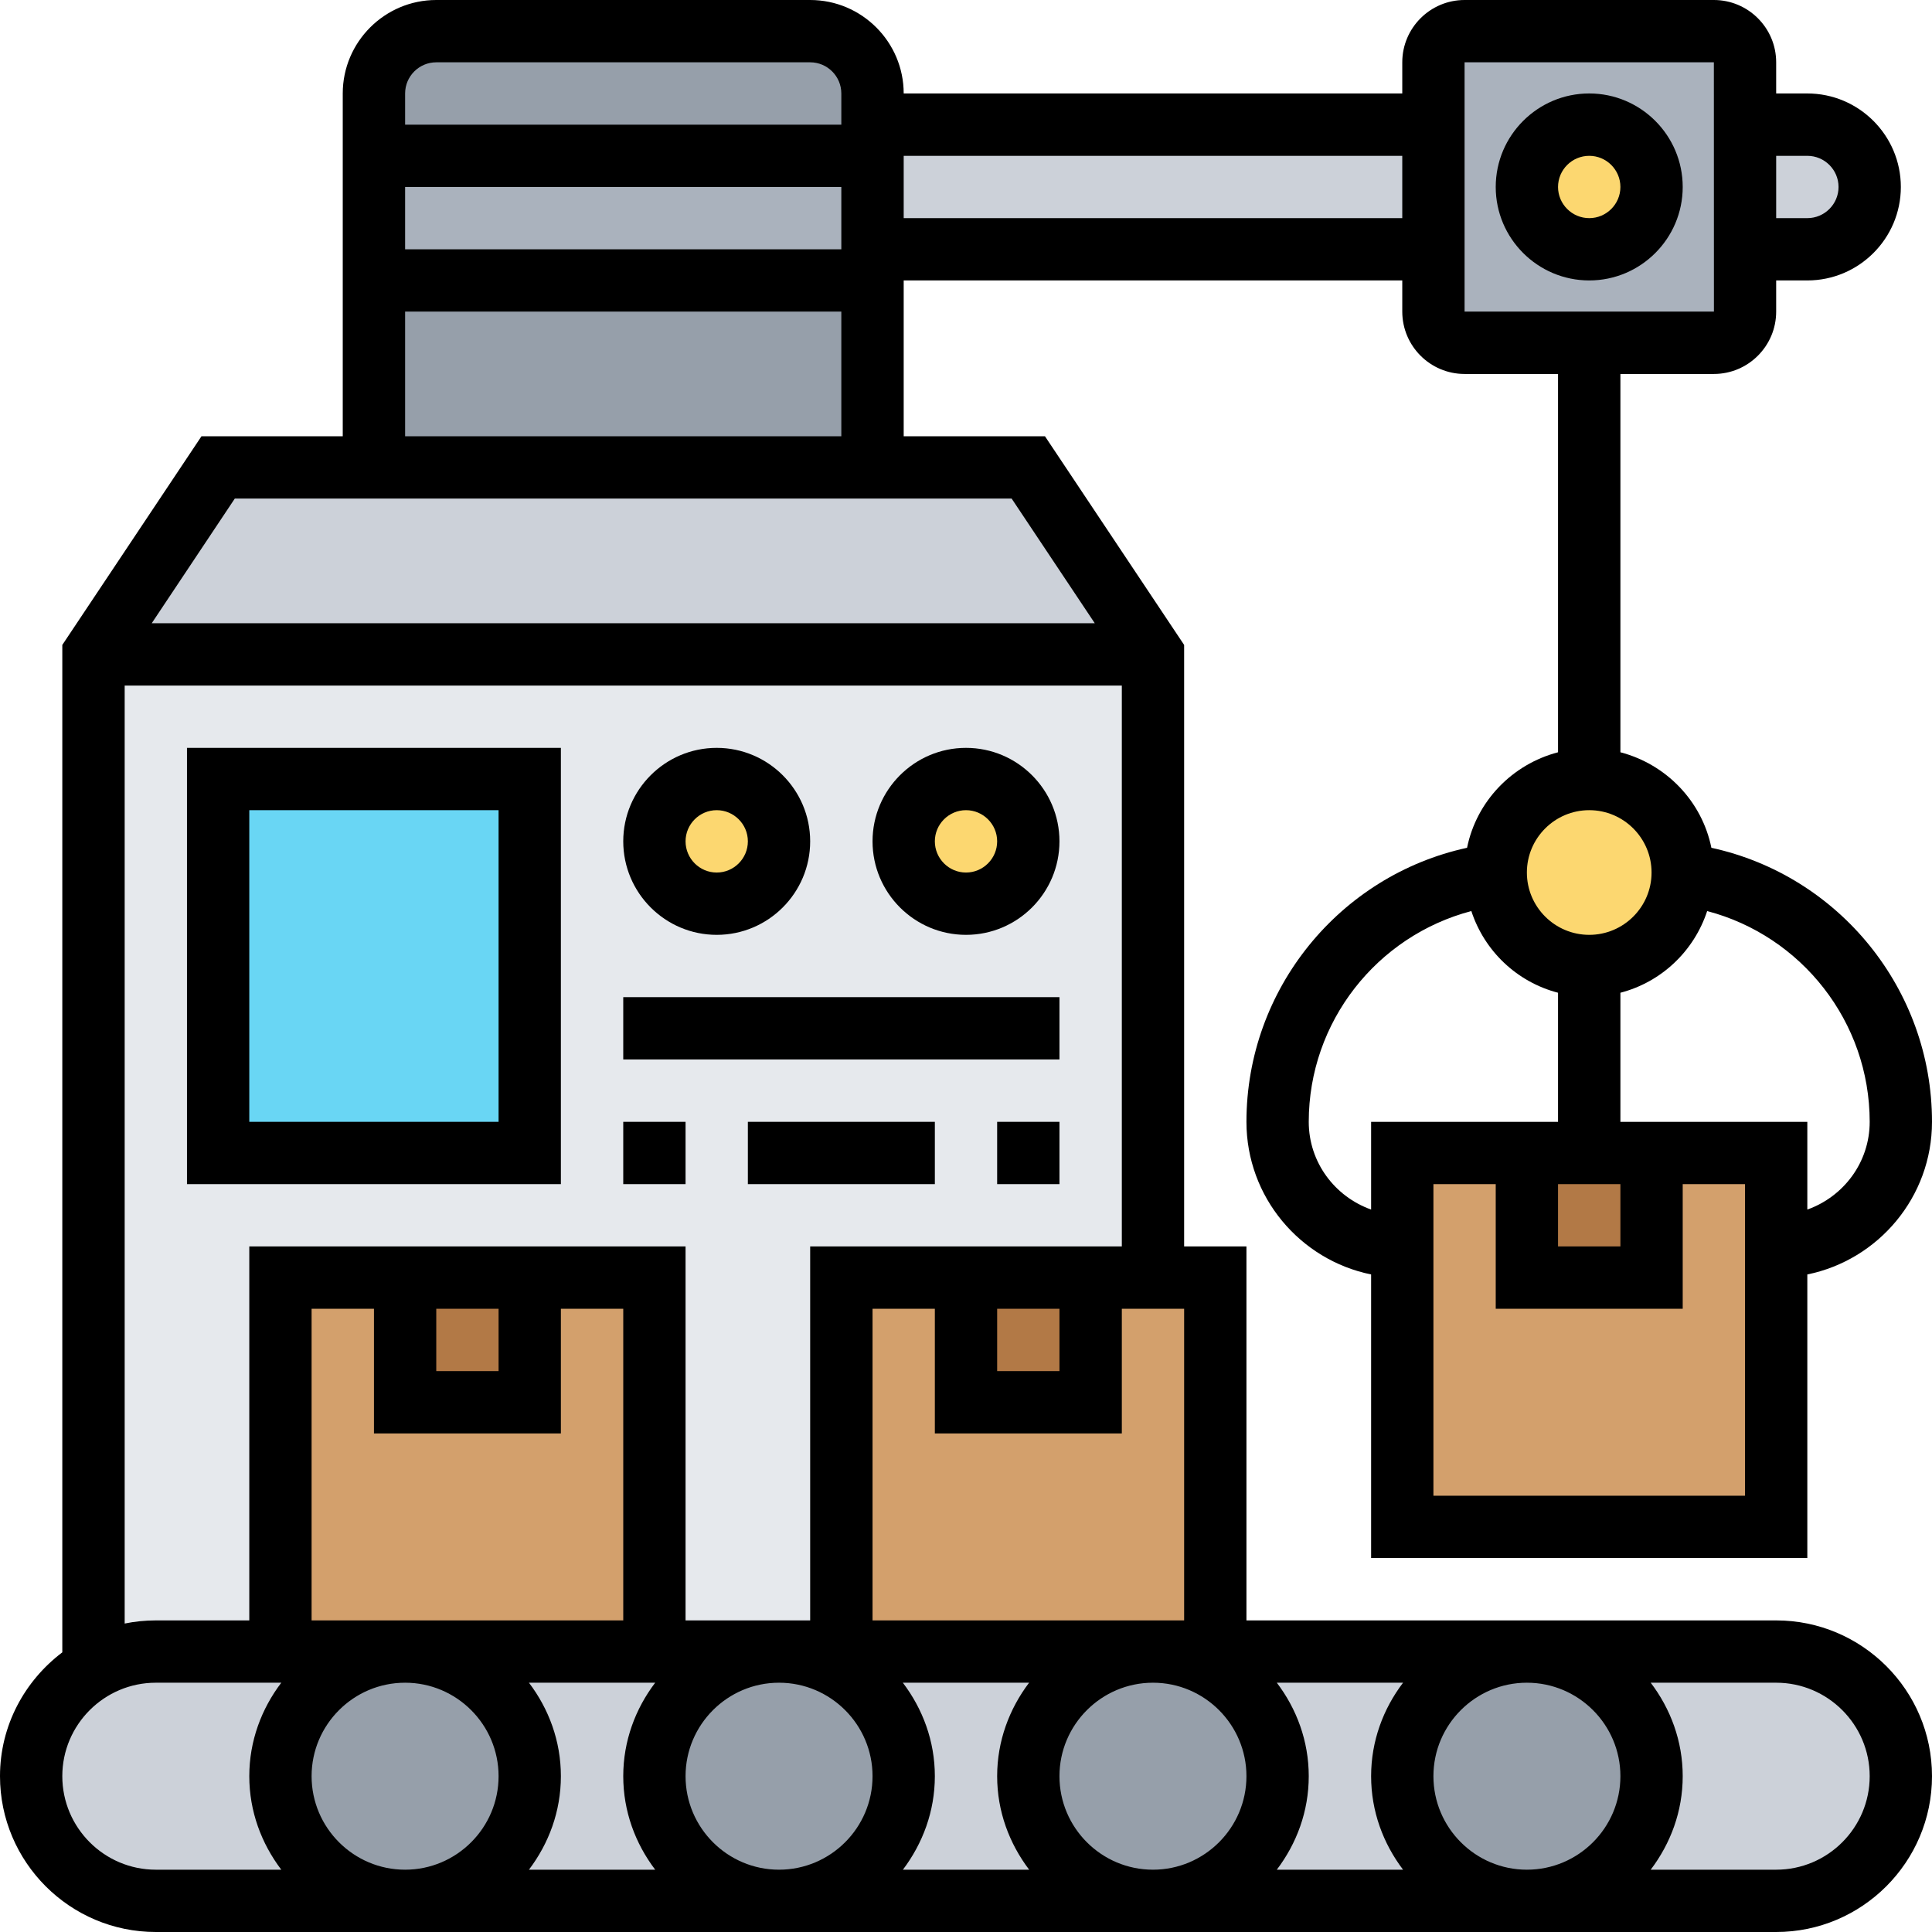 <?xml version="1.0" encoding="UTF-8"?>
<svg width="32px" height="32px" viewBox="0 0 32 32" version="1.1" xmlns="http://www.w3.org/2000/svg" xmlns:xlink="http://www.w3.org/1999/xlink">
    <title>machinary</title>
    <g id="Wizard-4" stroke="none" stroke-width="1" fill="none" fill-rule="evenodd">
        <g transform="translate(-331, -1451)" fill-rule="nonzero" id="1">
            <g transform="translate(199, 1363)">
                <g id="Group-2" transform="translate(20, 20)">
                    <g id="Group" transform="translate(47, 58)">
                        <g transform="translate(65, 10)" id="conveyor">
                            <g id="Group" transform="translate(0.516, 0.516)">
                                <path d="M30.147,1.853 C30.338,2.039 30.452,2.297 30.452,2.581 C30.452,3.148 29.987,3.613 29.419,3.613 L28.387,3.613 L28.387,1.548 L29.419,1.548 C29.703,1.548 29.961,1.662 30.147,1.853 Z" id="Path" fill="#CCD1D9"></path>
                                <polygon id="Path" fill="#CCD1D9" points="23.226 1.548 23.226 3.613 13.935 3.613 13.935 2.065 13.935 1.548"></polygon>
                                <path d="M13.935,2.065 L5.677,2.065 L5.677,1.032 C5.677,0.465 6.142,0 6.71,0 L12.903,0 C13.471,0 13.935,0.465 13.935,1.032 L13.935,1.548 L13.935,2.065 Z" id="Path" fill="#969FAA"></path>
                                <polygon id="Path" fill="#969FAA" points="5.677 4.129 13.935 4.129 13.935 7.226 5.677 7.226"></polygon>
                                <polygon id="Path" fill="#AAB2BD" points="13.935 4.129 5.677 4.129 5.677 2.065 13.935 2.065 13.935 3.613"></polygon>
                                <path d="M28.387,1.548 L28.387,3.613 L28.387,4.645 C28.387,4.929 28.155,5.161 27.871,5.161 L25.806,5.161 L23.742,5.161 C23.458,5.161 23.226,4.929 23.226,4.645 L23.226,3.613 L23.226,1.548 L23.226,0.516 C23.226,0.232 23.458,0 23.742,0 L27.871,0 C28.155,0 28.387,0.232 28.387,0.516 L28.387,1.548 Z" id="Path" fill="#AAB2BD"></path>
                                <circle id="Oval" fill="#FCD770" cx="25.806" cy="2.581" r="1.032"></circle>
                                <polygon id="Path" fill="#CCD1D9" points="16.516 7.226 18.581 10.323 1.032 10.323 3.097 7.226 5.677 7.226 13.935 7.226"></polygon>
                                <polygon id="Path" fill="#D3A06C" points="22.71 18.581 28.903 18.581 28.903 24.774 22.71 24.774"></polygon>
                                <polygon id="Path" fill="#D3A06C" points="13.419 20.645 19.613 20.645 19.613 26.839 13.419 26.839"></polygon>
                                <polygon id="Path" fill="#D3A06C" points="4.129 20.645 10.323 20.645 10.323 26.839 4.129 26.839"></polygon>
                                <path d="M18.581,10.323 L18.581,20.645 L17.548,20.645 L15.484,20.645 L13.419,20.645 L13.419,26.839 L12.387,26.839 L10.323,26.839 L10.323,20.645 L8.258,20.645 L6.194,20.645 L4.129,20.645 L4.129,26.839 L2.065,26.839 C1.688,26.839 1.337,26.942 1.032,27.117 L1.032,10.323 L18.581,10.323 Z" id="Path" fill="#E6E9ED"></path>
                                <circle id="Oval" fill="#FCD770" cx="15.484" cy="13.419" r="1.032"></circle>
                                <circle id="Oval" fill="#FCD770" cx="11.355" cy="13.419" r="1.032"></circle>
                                <path d="M27.355,13.935 L27.355,13.966 C27.339,14.808 26.653,15.484 25.806,15.484 C24.96,15.484 24.274,14.808 24.258,13.966 C24.258,13.956 24.258,13.946 24.258,13.935 C24.258,13.079 24.95,12.387 25.806,12.387 C26.663,12.387 27.355,13.079 27.355,13.935 Z" id="Path" fill="#FCD770"></path>
                                <g transform="translate(0, 26.839)" fill="#CCD1D9" id="Path">
                                    <path d="M28.903,0 L24.774,0 C25.915,0 26.839,0.924 26.839,2.065 C26.839,3.205 25.915,4.129 24.774,4.129 L28.903,4.129 C29.471,4.129 29.987,3.897 30.364,3.525 C30.735,3.148 30.968,2.632 30.968,2.065 C30.968,0.924 30.044,0 28.903,0 Z"></path>
                                    <path d="M22.71,2.065 C22.71,0.924 23.634,0 24.774,0 L19.613,0 L18.581,0 C19.721,0 20.645,0.924 20.645,2.065 C20.645,3.205 19.721,4.129 18.581,4.129 L24.774,4.129 C23.634,4.129 22.71,3.205 22.71,2.065 Z"></path>
                                    <path d="M16.516,2.065 C16.516,0.924 17.44,0 18.581,0 L13.419,0 L12.387,0 C13.528,0 14.452,0.924 14.452,2.065 C14.452,3.205 13.528,4.129 12.387,4.129 L18.581,4.129 C17.44,4.129 16.516,3.205 16.516,2.065 Z"></path>
                                    <path d="M10.323,2.065 C10.323,0.924 11.246,0 12.387,0 L10.323,0 L6.194,0 C7.334,0 8.258,0.924 8.258,2.065 C8.258,3.205 7.334,4.129 6.194,4.129 L12.387,4.129 C11.246,4.129 10.323,3.205 10.323,2.065 Z"></path>
                                    <path d="M4.129,2.065 C4.129,0.924 5.053,0 6.194,0 L4.129,0 L2.065,0 C1.688,0 1.337,0.103 1.032,0.279 C0.877,0.366 0.733,0.48 0.604,0.604 C0.232,0.981 0,1.497 0,2.065 C0,3.205 0.924,4.129 2.065,4.129 L6.194,4.129 C5.053,4.129 4.129,3.205 4.129,2.065 Z"></path>
                                </g>
                                <circle id="Oval" fill="#969FAA" cx="24.774" cy="28.903" r="2.065"></circle>
                                <circle id="Oval" fill="#969FAA" cx="18.581" cy="28.903" r="2.065"></circle>
                                <circle id="Oval" fill="#969FAA" cx="12.387" cy="28.903" r="2.065"></circle>
                                <circle id="Oval" fill="#969FAA" cx="6.194" cy="28.903" r="2.065"></circle>
                                <polygon id="Path" fill="#B27946" points="26.839 18.581 26.839 20.645 24.774 20.645 24.774 18.581 25.806 18.581"></polygon>
                                <polygon id="Path" fill="#B27946" points="15.484 20.645 17.548 20.645 17.548 22.71 15.484 22.71"></polygon>
                                <polygon id="Path" fill="#B27946" points="6.194 20.645 8.258 20.645 8.258 22.71 6.194 22.71"></polygon>
                                <polygon id="Path" fill="#69D6F4" points="3.097 12.387 8.258 12.387 8.258 18.581 3.097 18.581"></polygon>
                            </g>
                            <g id="Group" fill="#000000">
                                <path d="M29.419,26.839 L20.645,26.839 L20.645,20.645 L19.613,20.645 L19.613,10.682 L17.308,7.226 L14.968,7.226 L14.968,4.645 L23.226,4.645 L23.226,5.161 C23.226,5.731 23.689,6.194 24.258,6.194 L25.806,6.194 L25.806,12.46 C25.048,12.658 24.456,13.269 24.299,14.042 C22.189,14.501 20.645,16.382 20.645,18.581 C20.645,19.827 21.533,20.869 22.71,21.109 L22.71,25.806 L29.935,25.806 L29.935,21.109 C31.112,20.869 32,19.827 32,18.581 C32,16.382 30.456,14.501 28.346,14.042 C28.189,13.269 27.597,12.658 26.839,12.46 L26.839,6.194 L28.387,6.194 C28.956,6.194 29.419,5.731 29.419,5.161 L29.419,4.645 L29.935,4.645 C30.789,4.645 31.484,3.95 31.484,3.097 C31.484,2.243 30.789,1.548 29.935,1.548 L29.419,1.548 L29.419,1.032 C29.419,0.463 28.956,0 28.387,0 L24.258,0 C23.689,0 23.226,0.463 23.226,1.032 L23.226,1.548 L14.968,1.548 C14.968,0.695 14.273,0 13.419,0 L7.226,0 C6.372,0 5.677,0.695 5.677,1.548 L5.677,7.226 L3.337,7.226 L1.032,10.682 L1.032,27.368 C0.409,27.839 0,28.58 0,29.419 C0,30.842 1.158,32 2.581,32 L29.419,32 C30.842,32 32,30.842 32,29.419 C32,27.996 30.842,26.839 29.419,26.839 Z M21.677,18.581 C21.677,16.923 22.807,15.501 24.37,15.09 C24.587,15.753 25.126,16.266 25.806,16.443 L25.806,18.581 L22.71,18.581 L22.71,20.034 C22.11,19.82 21.677,19.253 21.677,18.581 L21.677,18.581 Z M25.806,19.613 L26.839,19.613 L26.839,20.645 L25.806,20.645 L25.806,19.613 Z M28.903,24.774 L23.742,24.774 L23.742,19.613 L24.774,19.613 L24.774,21.677 L27.871,21.677 L27.871,19.613 L28.903,19.613 L28.903,24.774 Z M28.276,15.09 C29.838,15.5 30.968,16.923 30.968,18.581 C30.968,19.253 30.535,19.82 29.935,20.034 L29.935,18.581 L26.839,18.581 L26.839,16.443 C27.519,16.266 28.058,15.753 28.276,15.09 Z M27.355,14.452 C27.355,15.021 26.892,15.484 26.323,15.484 C25.753,15.484 25.29,15.021 25.29,14.452 C25.29,13.882 25.753,13.419 26.323,13.419 C26.892,13.419 27.355,13.882 27.355,14.452 Z M29.935,2.581 C30.22,2.581 30.452,2.812 30.452,3.097 C30.452,3.381 30.22,3.613 29.935,3.613 L29.419,3.613 L29.419,2.581 L29.935,2.581 Z M24.258,1.032 L28.387,1.032 L28.388,5.161 L24.258,5.161 L24.258,1.032 Z M26.839,29.419 C26.839,30.273 26.144,30.968 25.29,30.968 C24.437,30.968 23.742,30.273 23.742,29.419 C23.742,28.566 24.437,27.871 25.29,27.871 C26.144,27.871 26.839,28.566 26.839,29.419 Z M5.161,29.419 C5.161,28.566 5.856,27.871 6.71,27.871 C7.563,27.871 8.258,28.566 8.258,29.419 C8.258,30.273 7.563,30.968 6.71,30.968 C5.856,30.968 5.161,30.273 5.161,29.419 Z M7.226,21.677 L8.258,21.677 L8.258,22.71 L7.226,22.71 L7.226,21.677 Z M9.29,23.742 L9.29,21.677 L10.323,21.677 L10.323,26.839 L5.161,26.839 L5.161,21.677 L6.194,21.677 L6.194,23.742 L9.29,23.742 Z M8.761,27.871 L10.852,27.871 C10.524,28.303 10.323,28.836 10.323,29.419 C10.323,30.003 10.524,30.535 10.852,30.968 L8.761,30.968 C9.089,30.535 9.29,30.003 9.29,29.419 C9.29,28.836 9.089,28.303 8.761,27.871 Z M11.355,29.419 C11.355,28.566 12.05,27.871 12.903,27.871 C13.757,27.871 14.452,28.566 14.452,29.419 C14.452,30.273 13.757,30.968 12.903,30.968 C12.05,30.968 11.355,30.273 11.355,29.419 Z M14.954,27.871 L17.045,27.871 C16.718,28.303 16.516,28.836 16.516,29.419 C16.516,30.003 16.718,30.535 17.046,30.968 L14.955,30.968 C15.282,30.535 15.484,30.003 15.484,29.419 C15.484,28.836 15.282,28.303 14.954,27.871 Z M17.548,29.419 C17.548,28.566 18.243,27.871 19.097,27.871 C19.95,27.871 20.645,28.566 20.645,29.419 C20.645,30.273 19.95,30.968 19.097,30.968 C18.243,30.968 17.548,30.273 17.548,29.419 Z M21.148,27.871 L23.239,27.871 C22.911,28.303 22.71,28.836 22.71,29.419 C22.71,30.003 22.911,30.535 23.239,30.968 L21.148,30.968 C21.476,30.535 21.677,30.003 21.677,29.419 C21.677,28.836 21.476,28.303 21.148,27.871 Z M14.452,26.839 L14.452,21.677 L15.484,21.677 L15.484,23.742 L18.581,23.742 L18.581,21.677 L19.613,21.677 L19.613,26.839 L14.452,26.839 Z M16.516,21.677 L17.548,21.677 L17.548,22.71 L16.516,22.71 L16.516,21.677 Z M13.935,4.129 L6.71,4.129 L6.71,3.097 L13.935,3.097 L13.935,4.129 Z M23.226,2.581 L23.226,3.613 L14.968,3.613 L14.968,2.581 L23.226,2.581 Z M7.226,1.032 L13.419,1.032 C13.704,1.032 13.935,1.264 13.935,1.548 L13.935,2.065 L6.71,2.065 L6.71,1.548 C6.71,1.264 6.941,1.032 7.226,1.032 Z M6.71,5.161 L13.935,5.161 L13.935,7.226 L6.71,7.226 L6.71,5.161 Z M3.889,8.258 L16.756,8.258 L18.133,10.323 L2.513,10.323 L3.889,8.258 Z M2.065,11.355 L18.581,11.355 L18.581,20.645 L13.419,20.645 L13.419,26.839 L11.355,26.839 L11.355,20.645 L4.129,20.645 L4.129,26.839 L2.581,26.839 C2.404,26.839 2.231,26.857 2.065,26.891 L2.065,11.355 Z M1.032,29.419 C1.032,28.566 1.727,27.871 2.581,27.871 L4.659,27.871 C4.331,28.303 4.129,28.836 4.129,29.419 C4.129,30.003 4.331,30.535 4.659,30.968 L2.581,30.968 C1.727,30.968 1.032,30.273 1.032,29.419 Z M29.419,30.968 L27.341,30.968 C27.669,30.535 27.871,30.003 27.871,29.419 C27.871,28.836 27.669,28.303 27.341,27.871 L29.419,27.871 C30.273,27.871 30.968,28.566 30.968,29.419 C30.968,30.273 30.273,30.968 29.419,30.968 Z" id="Shape"></path>
                                <path d="M26.323,1.548 C25.469,1.548 24.774,2.243 24.774,3.097 C24.774,3.95 25.469,4.645 26.323,4.645 C27.176,4.645 27.871,3.95 27.871,3.097 C27.871,2.243 27.176,1.548 26.323,1.548 Z M26.323,3.613 C26.038,3.613 25.806,3.381 25.806,3.097 C25.806,2.812 26.038,2.581 26.323,2.581 C26.607,2.581 26.839,2.812 26.839,3.097 C26.839,3.381 26.607,3.613 26.323,3.613 Z" id="Shape"></path>
                                <path d="M9.29,12.387 L3.097,12.387 L3.097,19.613 L9.29,19.613 L9.29,12.387 Z M8.258,18.581 L4.129,18.581 L4.129,13.419 L8.258,13.419 L8.258,18.581 Z" id="Shape"></path>
                                <path d="M11.871,15.484 C12.725,15.484 13.419,14.789 13.419,13.935 C13.419,13.082 12.725,12.387 11.871,12.387 C11.017,12.387 10.323,13.082 10.323,13.935 C10.323,14.789 11.017,15.484 11.871,15.484 Z M11.871,13.419 C12.155,13.419 12.387,13.651 12.387,13.935 C12.387,14.22 12.155,14.452 11.871,14.452 C11.587,14.452 11.355,14.22 11.355,13.935 C11.355,13.651 11.587,13.419 11.871,13.419 Z" id="Shape"></path>
                                <path d="M16,15.484 C16.854,15.484 17.548,14.789 17.548,13.935 C17.548,13.082 16.854,12.387 16,12.387 C15.146,12.387 14.452,13.082 14.452,13.935 C14.452,14.789 15.146,15.484 16,15.484 Z M16,13.419 C16.284,13.419 16.516,13.651 16.516,13.935 C16.516,14.22 16.284,14.452 16,14.452 C15.716,14.452 15.484,14.22 15.484,13.935 C15.484,13.651 15.716,13.419 16,13.419 Z" id="Shape"></path>
                                <polygon id="Path" points="10.323 16.516 17.548 16.516 17.548 17.548 10.323 17.548"></polygon>
                                <polygon id="Path" points="10.323 18.581 11.355 18.581 11.355 19.613 10.323 19.613"></polygon>
                                <polygon id="Path" points="12.387 18.581 15.484 18.581 15.484 19.613 12.387 19.613"></polygon>
                                <polygon id="Path" points="16.516 18.581 17.548 18.581 17.548 19.613 16.516 19.613"></polygon>
                            </g>
                        </g>
                    </g>
                </g>
            </g>
        </g>
    </g>
</svg>